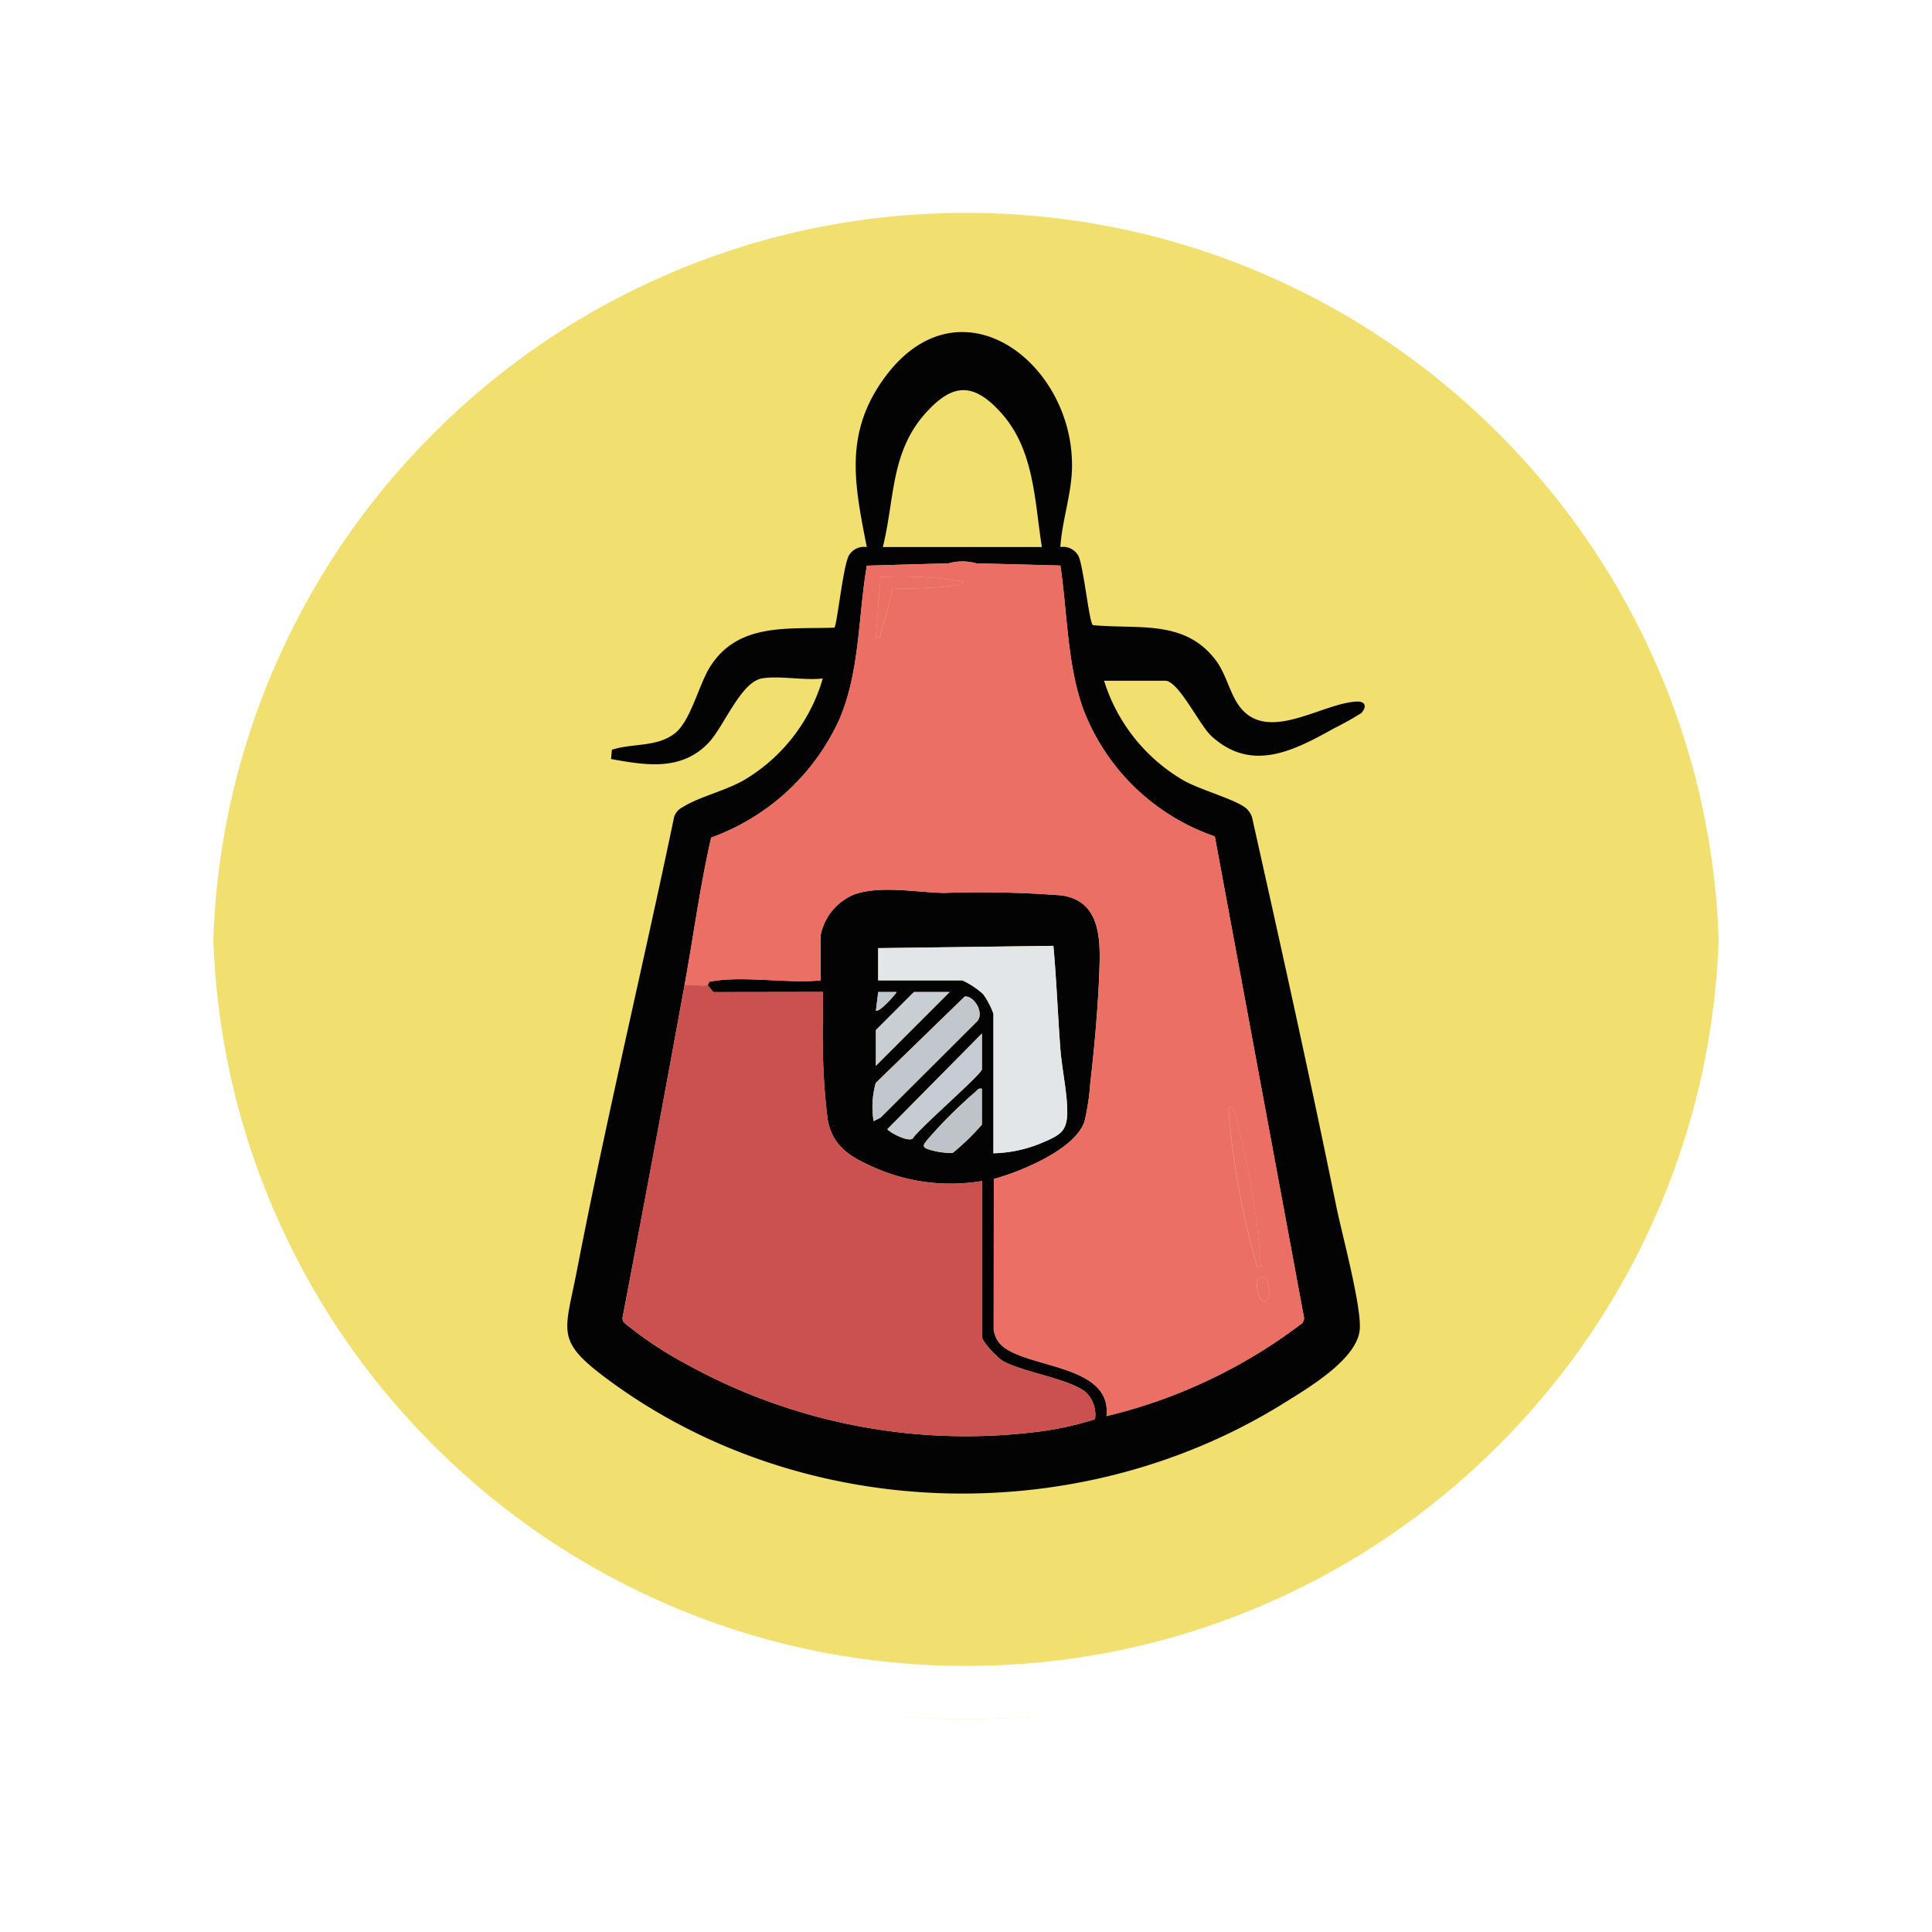 <svg xmlns="http://www.w3.org/2000/svg" xmlns:xlink="http://www.w3.org/1999/xlink" width="108.914" height="108.914" viewBox="0 0 108.914 108.914">
  <defs>
    <filter id="Trazado_874925" x="0" y="0" width="108.914" height="108.914" filterUnits="userSpaceOnUse">
      <feOffset dy="3" input="SourceAlpha"/>
      <feGaussianBlur stdDeviation="3" result="blur"/>
      <feFlood flood-opacity="0.161"/>
      <feComposite operator="in" in2="blur"/>
      <feComposite in="SourceGraphic"/>
    </filter>
  </defs>
  <g id="Grupo_1111714" data-name="Grupo 1111714" transform="translate(-798.427 -2511.157)">
    <g id="Grupo_1109818" data-name="Grupo 1109818" transform="translate(807.427 2517.157)">
      <g transform="matrix(1, 0, 0, 1, -9, -6)" filter="url(#Trazado_874925)">
        <g id="Trazado_874925-2" data-name="Trazado 874925" transform="translate(9 6)" fill="#efdb59" opacity="0.859">
          <path d="M 45.457 89.414 C 39.522 89.414 33.766 88.252 28.347 85.96 C 23.113 83.746 18.412 80.577 14.375 76.539 C 10.337 72.502 7.168 67.801 4.954 62.567 C 2.662 57.149 1.5 51.392 1.5 45.457 C 1.5 39.522 2.662 33.766 4.954 28.347 C 7.168 23.113 10.337 18.412 14.375 14.375 C 18.412 10.337 23.113 7.168 28.347 4.954 C 33.766 2.662 39.522 1.5 45.457 1.5 C 51.392 1.5 57.148 2.662 62.566 4.954 C 67.8 7.168 72.502 10.337 76.539 14.375 C 80.576 18.412 83.746 23.113 85.96 28.347 C 88.252 33.766 89.414 39.522 89.414 45.457 C 89.414 51.392 88.252 57.149 85.96 62.567 C 83.746 67.801 80.576 72.502 76.539 76.539 C 72.502 80.577 67.8 83.746 62.566 85.96 C 57.148 88.252 51.392 89.414 45.457 89.414 Z" stroke="none"/>
          <path d="M 45.457 3 C 39.724 3 34.164 4.122 28.932 6.335 C 23.876 8.473 19.335 11.535 15.435 15.435 C 11.535 19.335 8.473 23.876 6.335 28.932 C 4.122 34.164 3 39.724 3 45.457 C 3 51.19 4.122 56.75 6.335 61.982 C 8.473 67.038 11.535 71.579 15.435 75.479 C 19.335 79.379 23.876 82.441 28.932 84.579 C 34.164 86.792 39.724 87.914 45.457 87.914 C 51.19 87.914 56.75 86.792 61.982 84.579 C 67.037 82.441 71.578 79.379 75.478 75.479 C 79.378 71.579 82.44 67.038 84.578 61.982 C 86.791 56.75 87.914 51.19 87.914 45.457 C 87.914 39.724 86.791 34.164 84.578 28.932 C 82.44 23.876 79.378 19.335 75.478 15.435 C 71.578 11.535 67.037 8.473 61.982 6.335 C 56.75 4.122 51.19 3 45.457 3 M 45.457 0 C 70.562 0 90.914 20.352 90.914 45.457 L 90.914 45.457 C 90.914 70.562 70.562 90.914 45.457 90.914 C 20.352 90.914 0 70.562 0 45.457 L 0 45.457 C 0 20.352 20.352 0 45.457 0 Z" stroke="none" fill="#fff"/>
        </g>
      </g>
      <g id="Trazado_874923" data-name="Trazado 874923" transform="translate(0 0)" fill="none">
        <path d="M45.457,0A45.457,45.457,0,0,1,90.914,45.457h0A45.457,45.457,0,0,1,0,45.457H0A45.457,45.457,0,0,1,45.457,0Z" stroke="none"/>
        <path d="M 45.457 3 C 39.724 3 34.164 4.122 28.932 6.335 C 23.876 8.473 19.335 11.535 15.435 15.435 C 11.535 19.335 8.473 23.876 6.335 28.932 C 4.122 34.164 3 39.724 3 45.457 C 3 51.19 4.122 56.75 6.335 61.982 C 8.473 67.038 11.535 71.579 15.435 75.479 C 19.335 79.379 23.876 82.441 28.932 84.579 C 34.164 86.792 39.724 87.914 45.457 87.914 C 51.19 87.914 56.75 86.792 61.982 84.579 C 67.037 82.441 71.578 79.379 75.478 75.479 C 79.378 71.579 82.44 67.038 84.578 61.982 C 86.791 56.75 87.914 51.19 87.914 45.457 C 87.914 39.724 86.791 34.164 84.578 28.932 C 82.44 23.876 79.378 19.335 75.478 15.435 C 71.578 11.535 67.037 8.473 61.982 6.335 C 56.75 4.122 51.19 3 45.457 3 M 45.457 0 C 70.562 0 90.914 20.352 90.914 45.457 L 90.914 45.457 C 90.914 70.562 70.562 90.914 45.457 90.914 C 20.352 90.914 0 70.562 0 45.457 L 0 45.457 C 0 20.352 20.352 0 45.457 0 Z" stroke="none" fill="#fff"/>
      </g>
    </g>
    <g id="delantal_copia" data-name="delantal copia" transform="translate(767.31 2527.083)">
      <path id="Trazado_1033948" data-name="Trazado 1033948" d="M74.063,22.321c-1.19.211-2.142,2.722-3,3.625-1.533,1.608-3.519,1.274-5.5.917l.049-.522c1.152-.376,2.5-.137,3.517-.9.934-.7,1.362-2.753,2.038-3.81,1.585-2.474,4.4-2.079,6.988-2.174.149-.144.483-3.438.813-4.06a.981.981,0,0,1,1.014-.482c-.664-3.393-1.268-6.222.8-9.266C85.029-.6,91.755,4.486,91.546,10.568c-.049,1.423-.563,2.918-.653,4.344a.992.992,0,0,1,1.01.483c.3.577.61,3.781.825,3.919,2.559.248,5.167-.341,6.924,1.977.608.8.792,1.913,1.376,2.653,1.6,2.029,4.619-.237,6.579-.321.492-.021.574.308.248.65a15.977,15.977,0,0,1-1.5.842c-2.272,1.26-4.663,2.547-6.951.449-.66-.6-1.85-3.115-2.6-3.115H93.358a9.907,9.907,0,0,0,4.462,5.61c.927.534,2.866,1.055,3.514,1.554a1.177,1.177,0,0,1,.367.542c1.63,7.286,3.25,14.58,4.742,21.9.319,1.565,1.433,5.655,1.329,6.96-.135,1.684-2.932,3.32-4.288,4.165-11.5,7.159-27.007,6.792-37.975-1.248-3.124-2.291-2.563-2.656-1.868-6.238,1.656-8.554,3.7-17.046,5.482-25.576a.946.946,0,0,1,.492-.548c.924-.589,2.445-.92,3.51-1.558A9.822,9.822,0,0,0,77.5,22.321c-1.033.128-2.467-.173-3.445,0Zm15.788-7.407c-.412-2.611-.424-5.465-2.273-7.539-1.565-1.755-2.746-1.729-4.292,0-1.975,2.211-1.724,4.825-2.4,7.537h8.967ZM71.008,39.6c.019-.005.064-.178.135-.192,1.849-.347,4.307.116,6.232-.068V36.811a3.154,3.154,0,0,1,1.861-2.3c1.449-.544,3.569-.128,5.087-.1a60.03,60.03,0,0,1,6.621.137c2.058.282,2.2,2.173,2.161,3.827-.052,2.069-.281,4.683-.525,6.752a13.4,13.4,0,0,1-.321,2.149c-.5,1.584-3.609,2.852-5.118,3.263l-.007,8.481a1.516,1.516,0,0,0,.248.662c1.048,1.578,6.463,1.128,6.109,4.223a29.556,29.556,0,0,0,11.06-5.259l.087-.234L99.6,31.225a12.152,12.152,0,0,1-7.442-7.243c-.889-2.526-.87-5.387-1.265-8.026l-4.748-.125a2.9,2.9,0,0,0-1.549,0l-4.612.132C79.49,18.84,79.6,21.9,78.44,24.62a12.67,12.67,0,0,1-7.232,6.673c-.629,2.745-.993,5.546-1.5,8.313q-1.7,9.346-3.484,18.687a.375.375,0,0,0,.092.357,21.352,21.352,0,0,0,3.434,2.291A32.593,32.593,0,0,0,89.51,64.8a17.857,17.857,0,0,0,3.335-.719,1.742,1.742,0,0,0-.53-1.533c-.924-.743-3.479-1.107-4.635-1.733-.3-.165-1.208-1.1-1.208-1.391V50.653a10.624,10.624,0,0,1-6.154-.8c-1.274-.567-2.27-1.164-2.542-2.656a35.808,35.808,0,0,1-.275-4.273c-.035-.974.036-1.958.005-2.93l-6.179.01-.321-.4Zm9.616-2.079v1.819h4.744a4.6,4.6,0,0,1,1.173.776,4.329,4.329,0,0,1,.58,1.109v7.863a7.527,7.527,0,0,0,2.817-.625c1.053-.449,1.377-.684,1.341-1.906-.031-1.055-.308-2.3-.388-3.382-.144-1.927-.215-3.86-.39-5.782l-9.876.13ZM81.664,40H80.626l-.13,1.038c.151.159,1.073-.858,1.17-1.038Zm2.989,0H82.64l-2.145,2.145v2.013Zm-4.287,7.277.39-.194,5.463-5.451c.388-.466-.184-1.429-.716-1.379l-5.016,4.872a4.958,4.958,0,0,0-.121,2.15Zm6.106-4.938-5.328,5.39c.033.139,1.178.768,1.426.525.366-.574,3.9-3.625,3.9-3.9V42.335Zm0,3.119c-.227-.057-.26.094-.392.194a25.954,25.954,0,0,0-2.668,2.66c-.177.234-.378.4-.009.539a4.22,4.22,0,0,0,1.414.225,12.932,12.932,0,0,0,1.653-1.6V45.454Z" transform="translate(0 0)" fill="#040303"/>
      <path id="Trazado_1033949" data-name="Trazado 1033949" d="M101.242,101.312c.5-2.769.868-5.569,1.5-8.313a12.676,12.676,0,0,0,7.232-6.673c1.156-2.719,1.05-5.782,1.544-8.656l4.612-.132a2.9,2.9,0,0,1,1.549,0l4.748.125c.4,2.641.376,5.5,1.265,8.026a12.143,12.143,0,0,0,7.442,7.243l5.039,27.189-.087.234a29.556,29.556,0,0,1-11.06,5.259c.355-3.095-5.061-2.646-6.109-4.223a1.524,1.524,0,0,1-.248-.662l.007-8.481c1.509-.411,4.619-1.679,5.118-3.263a13.425,13.425,0,0,0,.321-2.149c.244-2.067.475-4.682.525-6.752.042-1.655-.1-3.545-2.161-3.827a60.462,60.462,0,0,0-6.621-.137c-1.518-.028-3.639-.444-5.087.1a3.154,3.154,0,0,0-1.861,2.3v2.533c-1.927.185-4.384-.279-6.232.068-.071.014-.114.185-.135.192-.3.09-.943-.062-1.3,0Zm15.722-22.74a21.745,21.745,0,0,0-4.676-.26l-.26,3.377c.369.068.213-.088.293-.284a22.8,22.8,0,0,0,.634-2.426c1.048-.028,2.123-.029,3.166-.147.189-.021.778-.059.846-.258Zm15.2,29.627c-.22-.005-.281-.073-.25.184a43.08,43.08,0,0,0,1.518,8.5c.075.21-.068.348.293.284a42.936,42.936,0,0,0-1.561-8.965Zm1.805,9.634c-.839-.525-.373,1.92.156,1.206C134.355,118.822,134.119,117.923,133.974,117.833Z" transform="translate(-31.533 -61.708)" fill="#ec6f66"/>
      <path id="Trazado_1033950" data-name="Trazado 1033950" d="M85.861,215.176l.321.4,6.179-.01c.029.972-.04,1.956-.005,2.93a35.806,35.806,0,0,0,.275,4.273c.272,1.492,1.268,2.09,2.542,2.656a10.638,10.638,0,0,0,6.154.8v8.771c0,.291.906,1.227,1.208,1.391,1.156.626,3.711.989,4.635,1.733a1.742,1.742,0,0,1,.53,1.533,17.888,17.888,0,0,1-3.335.719,32.566,32.566,0,0,1-19.758-3.86,21.392,21.392,0,0,1-3.434-2.291.371.371,0,0,1-.092-.357q1.767-9.338,3.484-18.687c.357-.062,1,.09,1.3,0Z" transform="translate(-14.853 -175.572)" fill="#cb5151"/>
      <path id="Trazado_1033951" data-name="Trazado 1033951" d="M164.242,202.63l9.876-.13c.175,1.922.246,3.857.39,5.782.081,1.079.357,2.327.388,3.382.036,1.222-.288,1.457-1.341,1.906a7.493,7.493,0,0,1-2.817.625v-7.863a4.358,4.358,0,0,0-.58-1.109,4.6,4.6,0,0,0-1.173-.776H164.24v-1.819Z" transform="translate(-83.617 -165.105)" fill="#e2e6e8"/>
      <path id="Trazado_1033952" data-name="Trazado 1033952" d="M162.378,225.983a4.956,4.956,0,0,1,.121-2.15l5.016-4.872c.53-.052,1.1.913.716,1.379l-5.463,5.451-.39.194Z" transform="translate(-82.012 -178.712)" fill="#c1c7cd"/>
      <path id="Trazado_1033953" data-name="Trazado 1033953" d="M172.578,230.992v2.013c0,.275-3.536,3.327-3.9,3.9-.248.243-1.393-.386-1.426-.525l5.328-5.39Z" transform="translate(-86.105 -188.659)" fill="#c6ccd3"/>
      <path id="Trazado_1033954" data-name="Trazado 1033954" d="M167.658,217.5l-4.158,4.158v-2.013l2.145-2.145Z" transform="translate(-83.005 -177.506)" fill="#c8ced4"/>
      <path id="Trazado_1033955" data-name="Trazado 1033955" d="M182.371,248.932v2.013a13.048,13.048,0,0,1-1.653,1.6,4.265,4.265,0,0,1-1.414-.225c-.371-.139-.17-.3.009-.539a26.671,26.671,0,0,1,2.668-2.66c.132-.1.165-.251.392-.194Z" transform="translate(-95.899 -203.48)" fill="#bec3ca"/>
      <path id="Trazado_1033956" data-name="Trazado 1033956" d="M164.67,217.51c-.1.18-1.019,1.2-1.17,1.038l.13-1.038h1.038Z" transform="translate(-83.005 -177.514)" fill="#c0c6cd"/>
      <path id="Trazado_1033957" data-name="Trazado 1033957" d="M278.51,254.943a42.96,42.96,0,0,1,1.561,8.965c-.36.062-.218-.075-.293-.284a43.356,43.356,0,0,1-1.518-8.5c-.033-.256.028-.189.25-.184Z" transform="translate(-177.874 -208.452)" fill="#ec6f66"/>
      <path id="Trazado_1033958" data-name="Trazado 1033958" d="M168.428,82.728c-.066.2-.655.236-.846.258-1.043.118-2.117.12-3.166.147a22.691,22.691,0,0,1-.634,2.426c-.08.2.076.352-.293.284l.26-3.377a21.863,21.863,0,0,1,4.676.26Z" transform="translate(-82.997 -65.863)" fill="#ec6f66"/>
      <path id="Trazado_1033959" data-name="Trazado 1033959" d="M287.967,310.242c.146.092.381.989.156,1.206C287.594,312.16,287.128,309.715,287.967,310.242Z" transform="translate(-185.526 -254.117)" fill="#ec6f66"/>
    </g>
  </g>
</svg>
